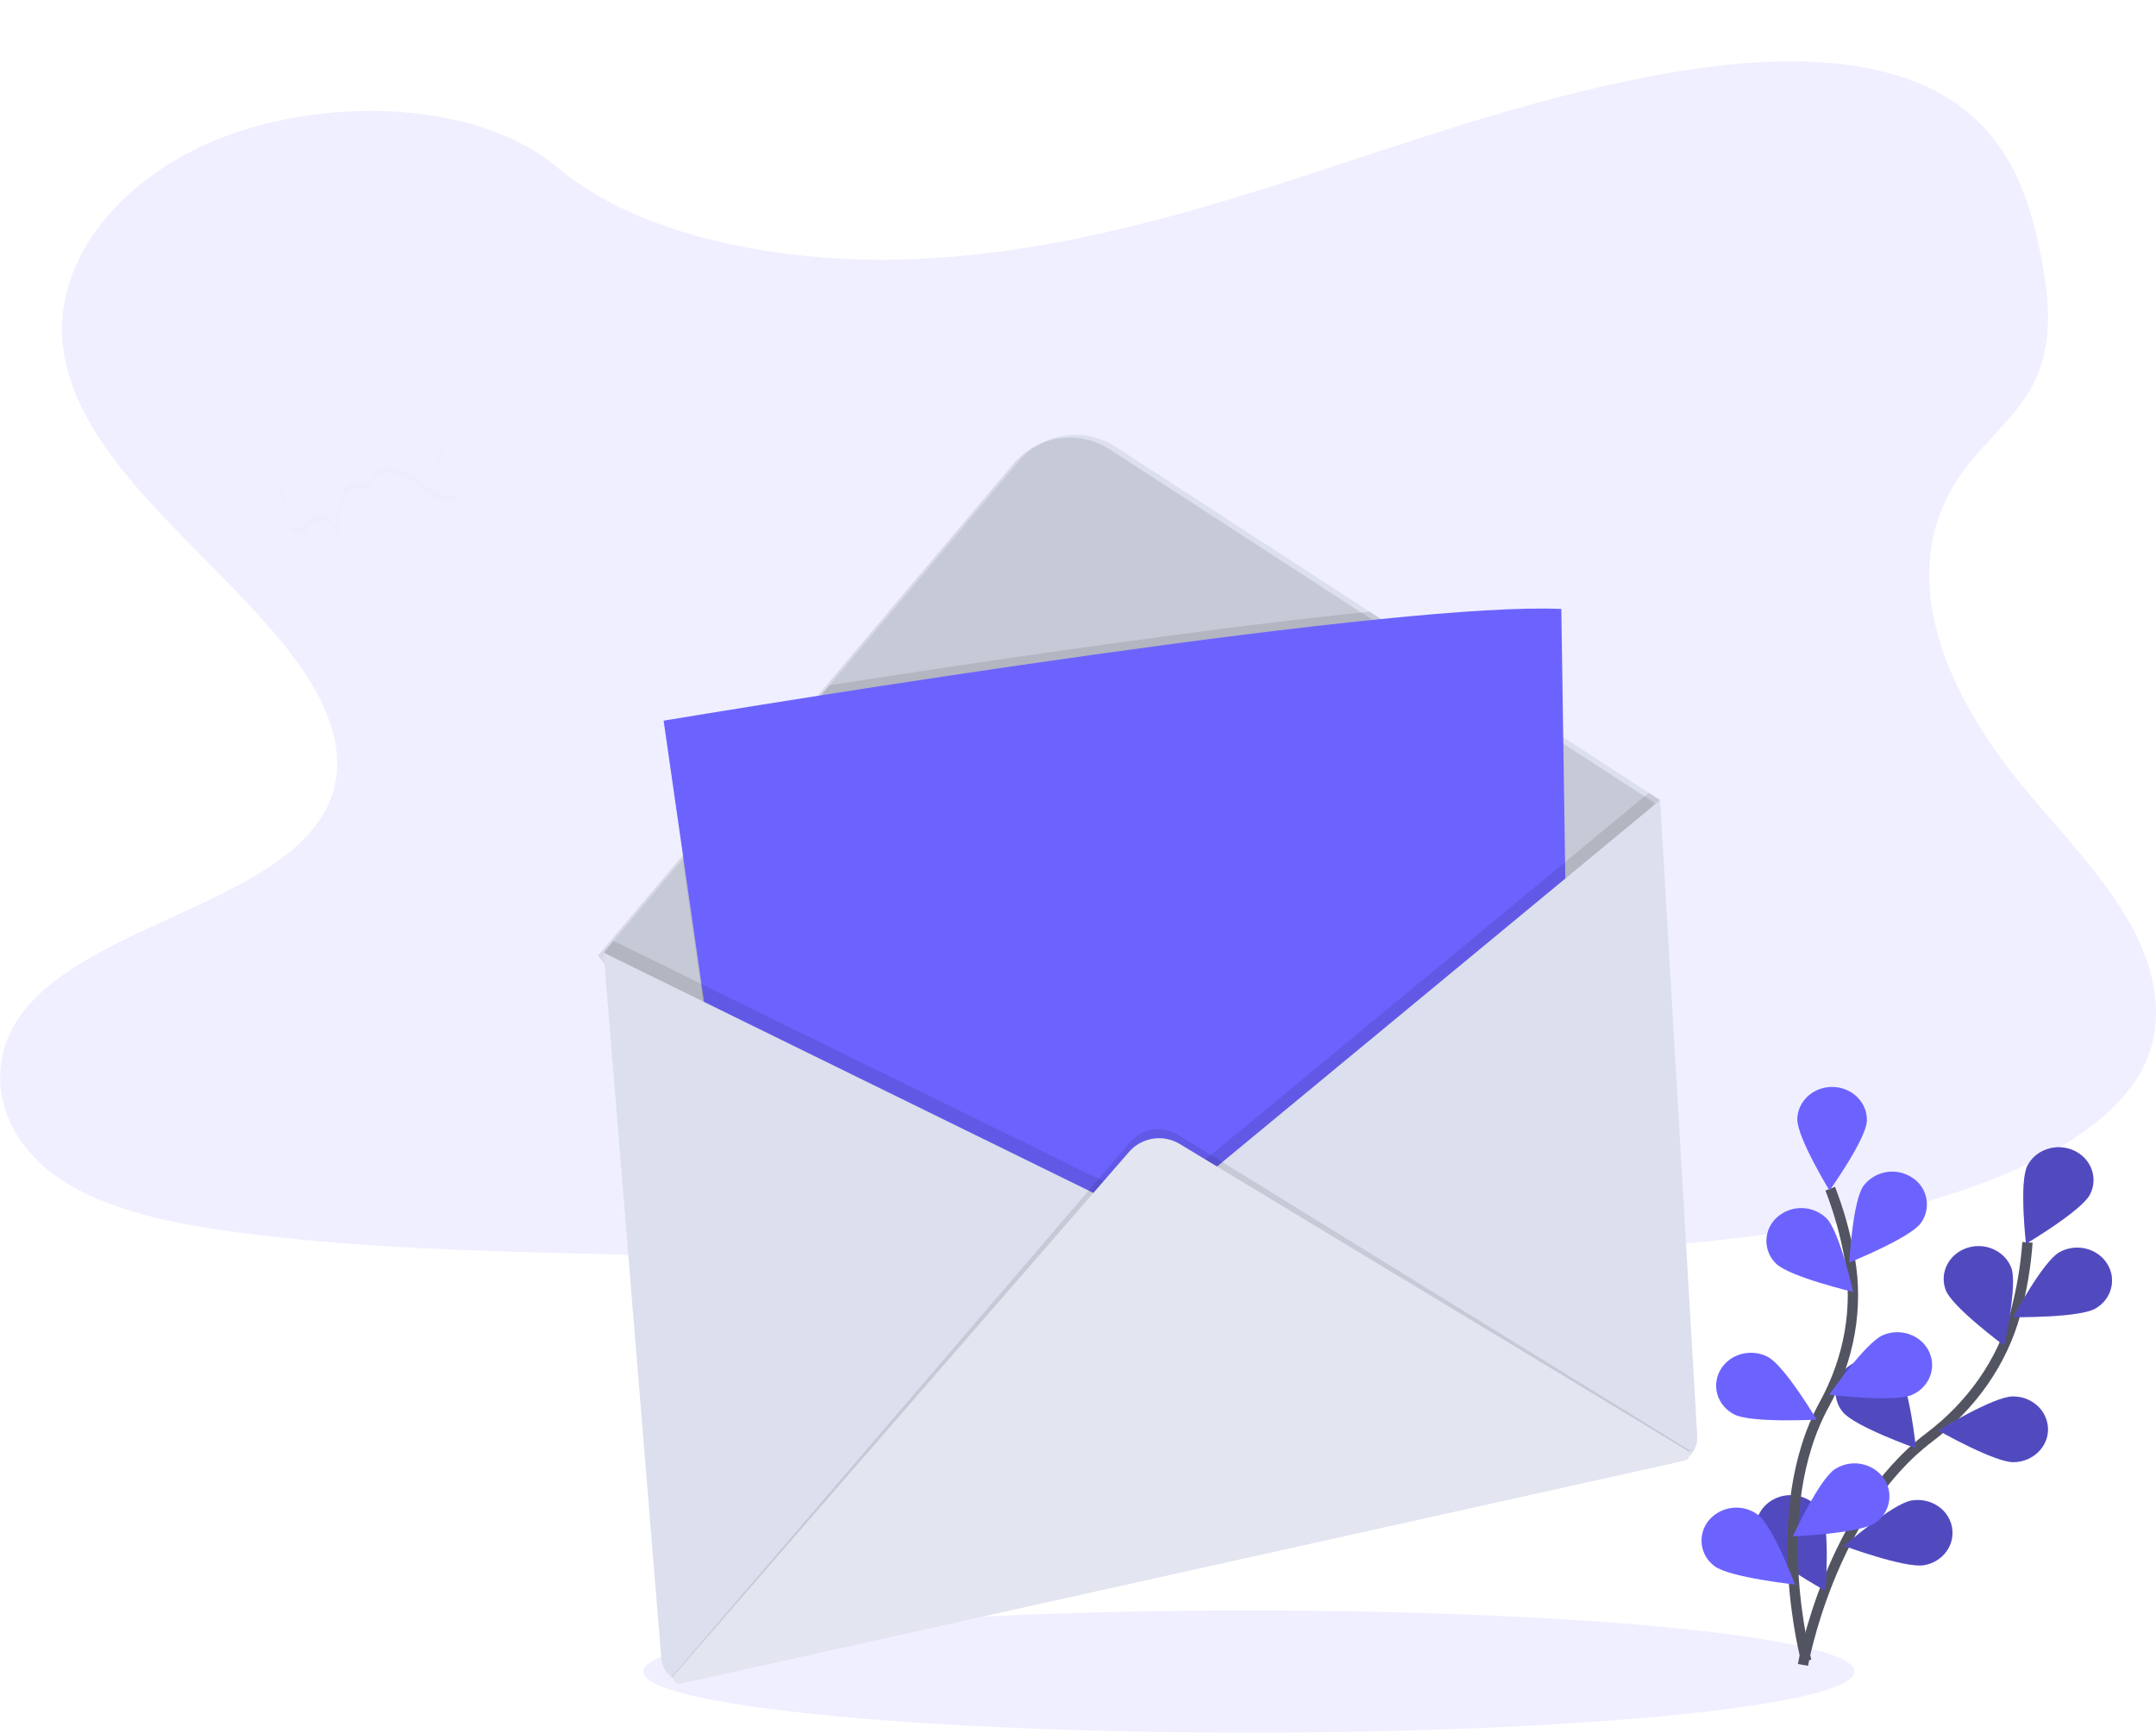 <svg width="418" height="336" viewBox="0 0 418 336" fill="none" xmlns="http://www.w3.org/2000/svg">
<path opacity="0.1" d="M175.144 50.316C201.941 49.544 227.463 42.336 251.817 34.449C276.171 26.563 300.348 17.84 326.503 13.662C343.325 10.975 362.562 10.595 376.116 18.106C389.162 25.334 393.374 37.815 395.64 49.399C397.349 58.11 398.35 67.281 393.677 75.435C390.446 81.091 384.675 85.855 380.692 91.277C366.839 110.15 376.629 133.418 391.646 151.842C398.689 160.484 406.86 168.731 412.296 177.931C417.733 187.13 420.237 197.68 415.491 207.053C410.778 216.346 399.546 223.34 387.377 228.257C362.663 238.237 333.539 241.093 305.142 242.714C242.281 246.293 179.081 244.734 116.051 243.19C92.727 242.617 69.298 242.035 46.349 239.029C33.606 237.36 20.452 234.714 11.211 228.322C-0.534 220.209 -3.442 206.468 4.426 196.294C17.625 179.227 54.103 174.989 63.348 156.674C68.429 146.594 63.211 135.361 55.832 126.012C40 105.956 13.461 88.36 12.063 65.435C11.106 49.678 23.861 33.92 43.586 26.47C64.261 18.66 92.933 19.642 108.208 32.571C123.883 45.88 151.484 51.015 175.144 50.316Z" fill="#6C63FF"/>
<path opacity="0.1" d="M242.129 336C177.274 336 124.699 330.696 124.699 324.154C124.699 317.611 177.274 312.307 242.129 312.307C306.983 312.307 359.558 317.611 359.558 324.154C359.558 330.696 306.983 336 242.129 336Z" fill="#6C63FF"/>
<path d="M349.554 322.869C349.554 322.869 354.764 293.338 374.102 278.704C382.216 272.562 388.153 264.211 390.746 254.7C391.966 250.193 392.748 245.579 393.08 240.922" stroke="#535461" stroke-width="2" stroke-miterlimit="10"/>
<path d="M405.205 231.63C403.589 234.793 392.794 241.197 392.794 241.197C392.794 241.197 391.437 229.234 393.064 226.066C394.692 222.898 398.719 221.577 402.079 223.112C405.439 224.648 406.833 228.462 405.205 231.63Z" fill="#6C63FF"/>
<path d="M406.235 253.767C403.044 255.589 390.306 255.427 390.306 255.427C390.306 255.427 396.053 244.688 399.231 242.866C402.41 241.044 406.566 242.005 408.497 245.015C410.427 248.025 409.421 251.944 406.235 253.767Z" fill="#6C63FF"/>
<path d="M390.399 283.552C386.675 283.605 375.766 277.391 375.766 277.391C375.766 277.391 386.465 270.861 390.193 270.805C393.92 270.748 396.986 273.56 397.059 277.079C397.131 280.599 394.126 283.487 390.399 283.552Z" fill="#6C63FF"/>
<path d="M373.048 303.524C369.388 304.174 357.522 299.786 357.522 299.786C357.522 299.786 366.901 291.633 370.556 290.994C374.211 290.356 377.745 292.611 378.431 296.085C379.118 299.56 376.711 302.877 373.048 303.524Z" fill="#6C63FF"/>
<path d="M377.244 250.199C378.516 253.508 388.553 260.926 388.553 260.926C388.553 260.926 391.21 249.161 389.938 245.852C388.666 242.542 384.793 240.833 381.291 242.033C377.789 243.233 375.972 246.894 377.244 250.199Z" fill="#6C63FF"/>
<path d="M357.264 273.811C359.526 276.611 371.448 280.853 371.448 280.853C371.448 280.853 370.237 268.873 367.991 266.078C366.857 264.721 365.252 263.843 363.499 263.618C361.745 263.393 359.972 263.839 358.532 264.865C357.833 265.347 357.242 265.969 356.795 266.691C356.349 267.413 356.057 268.219 355.937 269.06C355.818 269.901 355.875 270.757 356.103 271.574C356.331 272.392 356.727 273.154 357.264 273.811Z" fill="#6C63FF"/>
<path d="M341.181 299.277C342.91 302.396 353.9 308.481 353.9 308.481C353.9 308.481 354.865 296.485 353.136 293.366C351.408 290.247 347.332 289.043 344.029 290.675C340.725 292.308 339.457 296.158 341.181 299.277Z" fill="#6C63FF"/>
<path opacity="0.25" d="M405.205 231.63C403.589 234.793 392.794 241.197 392.794 241.197C392.794 241.197 391.437 229.234 393.064 226.066C394.692 222.898 398.719 221.577 402.079 223.112C405.439 224.648 406.833 228.462 405.205 231.63Z" fill="black"/>
<path opacity="0.25" d="M406.235 253.767C403.044 255.589 390.306 255.427 390.306 255.427C390.306 255.427 396.053 244.688 399.231 242.866C402.41 241.044 406.566 242.005 408.497 245.015C410.427 248.025 409.421 251.944 406.235 253.767Z" fill="black"/>
<path opacity="0.25" d="M390.399 283.552C386.675 283.605 375.766 277.391 375.766 277.391C375.766 277.391 386.465 270.861 390.193 270.805C393.92 270.748 396.986 273.56 397.059 277.079C397.131 280.599 394.126 283.487 390.399 283.552Z" fill="black"/>
<path opacity="0.25" d="M373.048 303.524C369.388 304.174 357.522 299.786 357.522 299.786C357.522 299.786 366.901 291.633 370.556 290.994C374.211 290.356 377.745 292.611 378.431 296.085C379.118 299.56 376.711 302.877 373.048 303.524Z" fill="black"/>
<path opacity="0.25" d="M377.244 250.199C378.516 253.508 388.553 260.926 388.553 260.926C388.553 260.926 391.21 249.161 389.938 245.852C388.666 242.542 384.793 240.833 381.291 242.033C377.789 243.233 375.972 246.894 377.244 250.199Z" fill="black"/>
<path opacity="0.25" d="M357.264 273.811C359.526 276.611 371.448 280.853 371.448 280.853C371.448 280.853 370.237 268.873 367.991 266.078C366.857 264.721 365.252 263.843 363.499 263.618C361.745 263.393 359.972 263.839 358.532 264.865C357.833 265.347 357.242 265.969 356.795 266.691C356.349 267.413 356.057 268.219 355.937 269.06C355.818 269.901 355.875 270.757 356.103 271.574C356.331 272.392 356.727 273.154 357.264 273.811Z" fill="black"/>
<path opacity="0.25" d="M341.181 299.277C342.91 302.396 353.9 308.481 353.9 308.481C353.9 308.481 354.865 296.485 353.136 293.366C351.408 290.247 347.332 289.043 344.029 290.675C340.725 292.308 339.457 296.158 341.181 299.277Z" fill="black"/>
<path d="M350.208 322.093C350.208 322.093 342.304 293.1 353.702 272.316C358.484 263.597 360.329 253.69 358.617 244.001C357.795 239.394 356.53 234.878 354.841 230.514" stroke="#535461" stroke-width="2" stroke-miterlimit="10"/>
<path d="M361.941 217.379C361.812 220.894 354.699 230.878 354.699 230.878C354.699 230.878 348.326 220.458 348.455 216.939C348.584 213.42 351.706 210.668 355.43 210.789C359.154 210.911 362.074 213.86 361.941 217.379Z" fill="#6C63FF"/>
<path d="M372.377 237.225C370.245 240.11 358.532 244.837 358.532 244.837C358.532 244.837 359.178 232.821 361.311 229.933C362.389 228.533 363.956 227.593 365.698 227.3C367.44 227.007 369.228 227.383 370.705 228.353C371.423 228.804 372.04 229.398 372.517 230.099C372.994 230.799 373.321 231.591 373.478 232.424C373.635 233.257 373.619 234.113 373.429 234.94C373.24 235.766 372.881 236.544 372.377 237.225Z" fill="#6C63FF"/>
<path d="M370.681 270.506C367.296 271.981 354.655 270.477 354.655 270.477C354.655 270.477 361.638 260.409 365.023 258.934C368.407 257.459 372.414 258.853 373.977 262.049C375.54 265.245 374.061 269.031 370.681 270.506Z" fill="#6C63FF"/>
<path d="M363.391 295.415C360.317 297.411 347.591 297.94 347.591 297.94C347.591 297.94 352.672 286.906 355.741 284.914C357.221 283.95 359.009 283.581 360.749 283.88C362.489 284.18 364.052 285.126 365.123 286.53C365.627 287.215 365.983 287.998 366.169 288.828C366.355 289.658 366.367 290.517 366.204 291.352C366.041 292.187 365.707 292.979 365.223 293.678C364.739 294.378 364.115 294.969 363.391 295.415Z" fill="#6C63FF"/>
<path d="M344.344 245.06C346.928 247.597 359.287 250.542 359.287 250.542C359.287 250.542 356.666 238.765 354.085 236.227C352.808 235.003 351.117 234.305 349.348 234.272C347.58 234.239 345.863 234.874 344.542 236.05C343.906 236.61 343.394 237.295 343.037 238.063C342.68 238.831 342.486 239.665 342.467 240.511C342.449 241.358 342.606 242.199 342.929 242.982C343.252 243.765 343.734 244.472 344.344 245.06Z" fill="#6C63FF"/>
<path d="M336.226 274.292C339.493 275.985 352.211 275.302 352.211 275.302C352.211 275.302 345.979 264.797 342.712 263.116C339.445 261.435 335.341 262.554 333.552 265.641C331.763 268.728 332.942 272.599 336.226 274.292Z" fill="#6C63FF"/>
<path d="M332.433 303.73C335.353 305.919 348.011 307.277 348.011 307.277C348.011 307.277 343.746 295.936 340.826 293.746C339.406 292.692 337.642 292.213 335.885 292.404C334.127 292.595 332.507 293.442 331.347 294.776C330.798 295.422 330.389 296.174 330.145 296.985C329.902 297.797 329.829 298.65 329.931 299.491C330.033 300.332 330.308 301.143 330.738 301.872C331.169 302.602 331.746 303.234 332.433 303.73Z" fill="#6C63FF"/>
<g opacity="0.1">
<path opacity="0.1" d="M84.88 90.16C84.444 89.037 85.591 87.938 85.74 86.734C85.892 87.074 85.958 87.446 85.93 87.817C85.854 88.722 85.187 89.567 85.01 90.407C84.959 90.329 84.916 90.246 84.88 90.16Z" fill="black"/>
<path opacity="0.1" d="M65.05 103.033C65.478 101.15 65.353 99.154 65.789 97.267C66.225 95.381 67.57 93.409 69.399 93.377C70.207 93.377 71.112 93.668 71.681 93.078C72.029 92.722 72.085 92.156 72.356 91.724C73.664 89.603 77.647 90.678 79.278 91.764C81.702 93.381 85.078 96.787 88.212 96.019C88.362 96.379 88.499 96.746 88.616 97.122C85.421 98.124 81.96 94.597 79.456 92.928C77.841 91.845 73.842 90.771 72.534 92.892C72.275 93.324 72.206 93.886 71.863 94.241C71.294 94.835 70.369 94.528 69.581 94.544C67.748 94.577 66.411 96.516 65.966 98.435C65.522 100.354 65.668 102.387 65.211 104.302C65.24 103.872 65.186 103.441 65.05 103.033Z" fill="black"/>
<path opacity="0.1" d="M56.067 100.795C56.39 101.74 57.242 102.613 58.163 102.411C59.084 102.209 59.532 101.171 60.219 100.512C60.645 100.112 61.185 99.855 61.763 99.775C62.342 99.694 62.931 99.795 63.45 100.063C63.948 100.36 64.358 100.785 64.637 101.294C64.916 101.802 65.054 102.376 65.037 102.956C64.795 102.227 64.294 101.611 63.628 101.227C63.11 100.955 62.519 100.853 61.94 100.934C61.36 101.015 60.821 101.276 60.397 101.68C59.706 102.334 59.238 103.385 58.337 103.575C57.436 103.764 56.568 102.9 56.241 101.958C56.071 101.399 55.961 100.824 55.914 100.241C55.953 100.429 56.004 100.614 56.067 100.795Z" fill="black"/>
<path opacity="0.1" d="M53.256 92.649C53.927 94.423 55.146 95.95 55.55 97.817C55.631 98.193 55.679 98.576 55.724 98.964C55.32 97.106 54.108 95.583 53.434 93.813C53.136 93.017 52.95 92.183 52.88 91.336C52.972 91.783 53.098 92.222 53.256 92.649Z" fill="black"/>
</g>
<path d="M139.603 135.93C139.522 135.93 139.457 135.865 139.457 135.784C139.457 135.704 139.522 135.639 139.603 135.639C139.683 135.639 139.748 135.704 139.748 135.784C139.748 135.865 139.683 135.93 139.603 135.93Z" fill="#E6E8EC"/>
<path d="M216.24 86.621L321.859 155.17L252.932 279.532C252.61 280.113 252.171 280.622 251.643 281.025C251.115 281.429 250.509 281.718 249.863 281.875L187.41 297.116C186.34 297.375 185.214 297.259 184.219 296.787C183.223 296.316 182.42 295.518 181.942 294.526L150.964 230.143L117.013 184.741L197.58 89.389C199.822 86.737 202.953 84.993 206.388 84.483C209.822 83.974 213.325 84.734 216.24 86.621Z" fill="#DCDFED"/>
<path opacity="0.1" d="M115.939 185.279L116.238 185.683L136.125 212.28L136.485 212.761L149.89 230.688L176.384 285.762L177.127 287.302L180.867 295.071C181.346 296.065 182.151 296.865 183.148 297.336C184.144 297.807 185.273 297.922 186.344 297.661L248.797 282.413C249.443 282.256 250.049 281.967 250.577 281.563C251.106 281.16 251.545 280.651 251.866 280.069L257.872 269.253L258.95 267.306L302.299 189.06L302.671 188.394L320.789 155.707L318.6 154.285L302.004 143.518L301.621 143.267L266.673 120.584L264.467 119.154L215.173 87.159C212.259 85.268 208.754 84.505 205.318 85.014C201.881 85.523 198.748 87.268 196.506 89.922L159.752 133.437L158.137 135.376L131.46 166.948L131.315 167.121L117.902 182.992L116.214 184.992L115.939 185.279Z" fill="black"/>
<path opacity="0.1" d="M132.349 166.584L135.604 189.21L136.586 196.038L137.147 210.583L137.191 211.719L140.111 287.718C140.14 288.423 140.322 289.113 140.646 289.74C140.97 290.367 141.428 290.915 141.987 291.345C142.546 291.776 143.192 292.078 143.881 292.231C144.569 292.384 145.283 292.384 145.972 292.231L177.451 285.201L177.79 285.124L258.522 267.1L260.005 266.769L304.387 256.854L303.37 188.523L303.337 186.24L303.03 165.558L302.691 142.73L267.743 120.047L265.538 118.617C233.122 121.942 190.011 128.338 160.806 132.899L159.191 134.839L132.535 166.41L132.349 166.584Z" fill="black"/>
<path d="M128.661 139.756L132.494 166.422L136.008 190.842L136.989 197.654L137.551 212.2L140.515 289.334C140.543 290.039 140.726 290.729 141.05 291.356C141.374 291.983 141.832 292.531 142.391 292.961C142.95 293.392 143.596 293.694 144.285 293.847C144.973 294 145.687 294 146.376 293.847L178.194 286.74L258.926 268.716L304.791 258.47L303.741 187.856L303.434 167.174L303.075 142.98L302.707 118.096C295.122 117.736 282.642 118.548 267.743 120.047C234.382 123.397 188.905 130.172 159.171 134.839C140.964 137.695 128.661 139.756 128.661 139.756Z" fill="#6C63FF"/>
<path opacity="0.1" d="M118.936 182.454L136.008 190.83L223.138 233.577L303.434 167.19L319.666 153.748L321.855 155.17L303.737 187.856L304.787 258.47L258.922 268.716L252.928 279.532C252.607 280.114 252.168 280.623 251.64 281.026C251.111 281.429 250.505 281.719 249.859 281.875L187.406 297.116C186.337 297.374 185.211 297.257 184.217 296.786C183.223 296.315 182.42 295.517 181.942 294.526L178.202 286.756L146.384 293.863C145.695 294.016 144.981 294.016 144.293 293.863C143.604 293.71 142.958 293.408 142.399 292.977C141.84 292.547 141.382 291.999 141.058 291.372C140.734 290.745 140.552 290.055 140.523 289.35L137.559 212.216L117.312 185.145L117.256 184.462L118.936 182.454Z" fill="black"/>
<path d="M321.859 155.17L329.061 278.534C329.127 279.676 328.786 280.804 328.097 281.717C327.408 282.63 326.416 283.267 325.3 283.516L134.053 326C133.383 326.147 132.688 326.149 132.017 326.005C131.346 325.862 130.713 325.576 130.161 325.168C129.609 324.76 129.151 324.238 128.817 323.638C128.483 323.038 128.281 322.373 128.225 321.689L117.017 184.741L223.138 236.809L321.859 155.17Z" fill="#DCDFED"/>
<path opacity="0.1" d="M327.744 281.358L228.388 220.038C226.917 219.145 225.178 218.802 223.478 219.068C221.778 219.334 220.227 220.193 219.099 221.492L130.172 325.245C129.849 325.616 129.691 325.35 130.172 325.245L327.744 281.358C328.309 281.233 328.237 281.653 327.744 281.358Z" fill="black"/>
<path d="M327.033 281.257L228.704 221.836C227.149 220.896 225.313 220.536 223.519 220.819C221.725 221.101 220.088 222.008 218.897 223.379L130.774 324.764C130.628 324.932 130.539 325.143 130.519 325.365C130.499 325.587 130.55 325.81 130.664 326.002C130.778 326.194 130.949 326.345 131.154 326.434C131.358 326.522 131.586 326.545 131.804 326.497L326.714 283.201C326.922 283.156 327.111 283.049 327.257 282.895C327.404 282.742 327.5 282.547 327.535 282.338C327.569 282.128 327.54 281.913 327.45 281.72C327.361 281.527 327.215 281.366 327.033 281.257Z" fill="#E3E5F1"/>
</svg>
